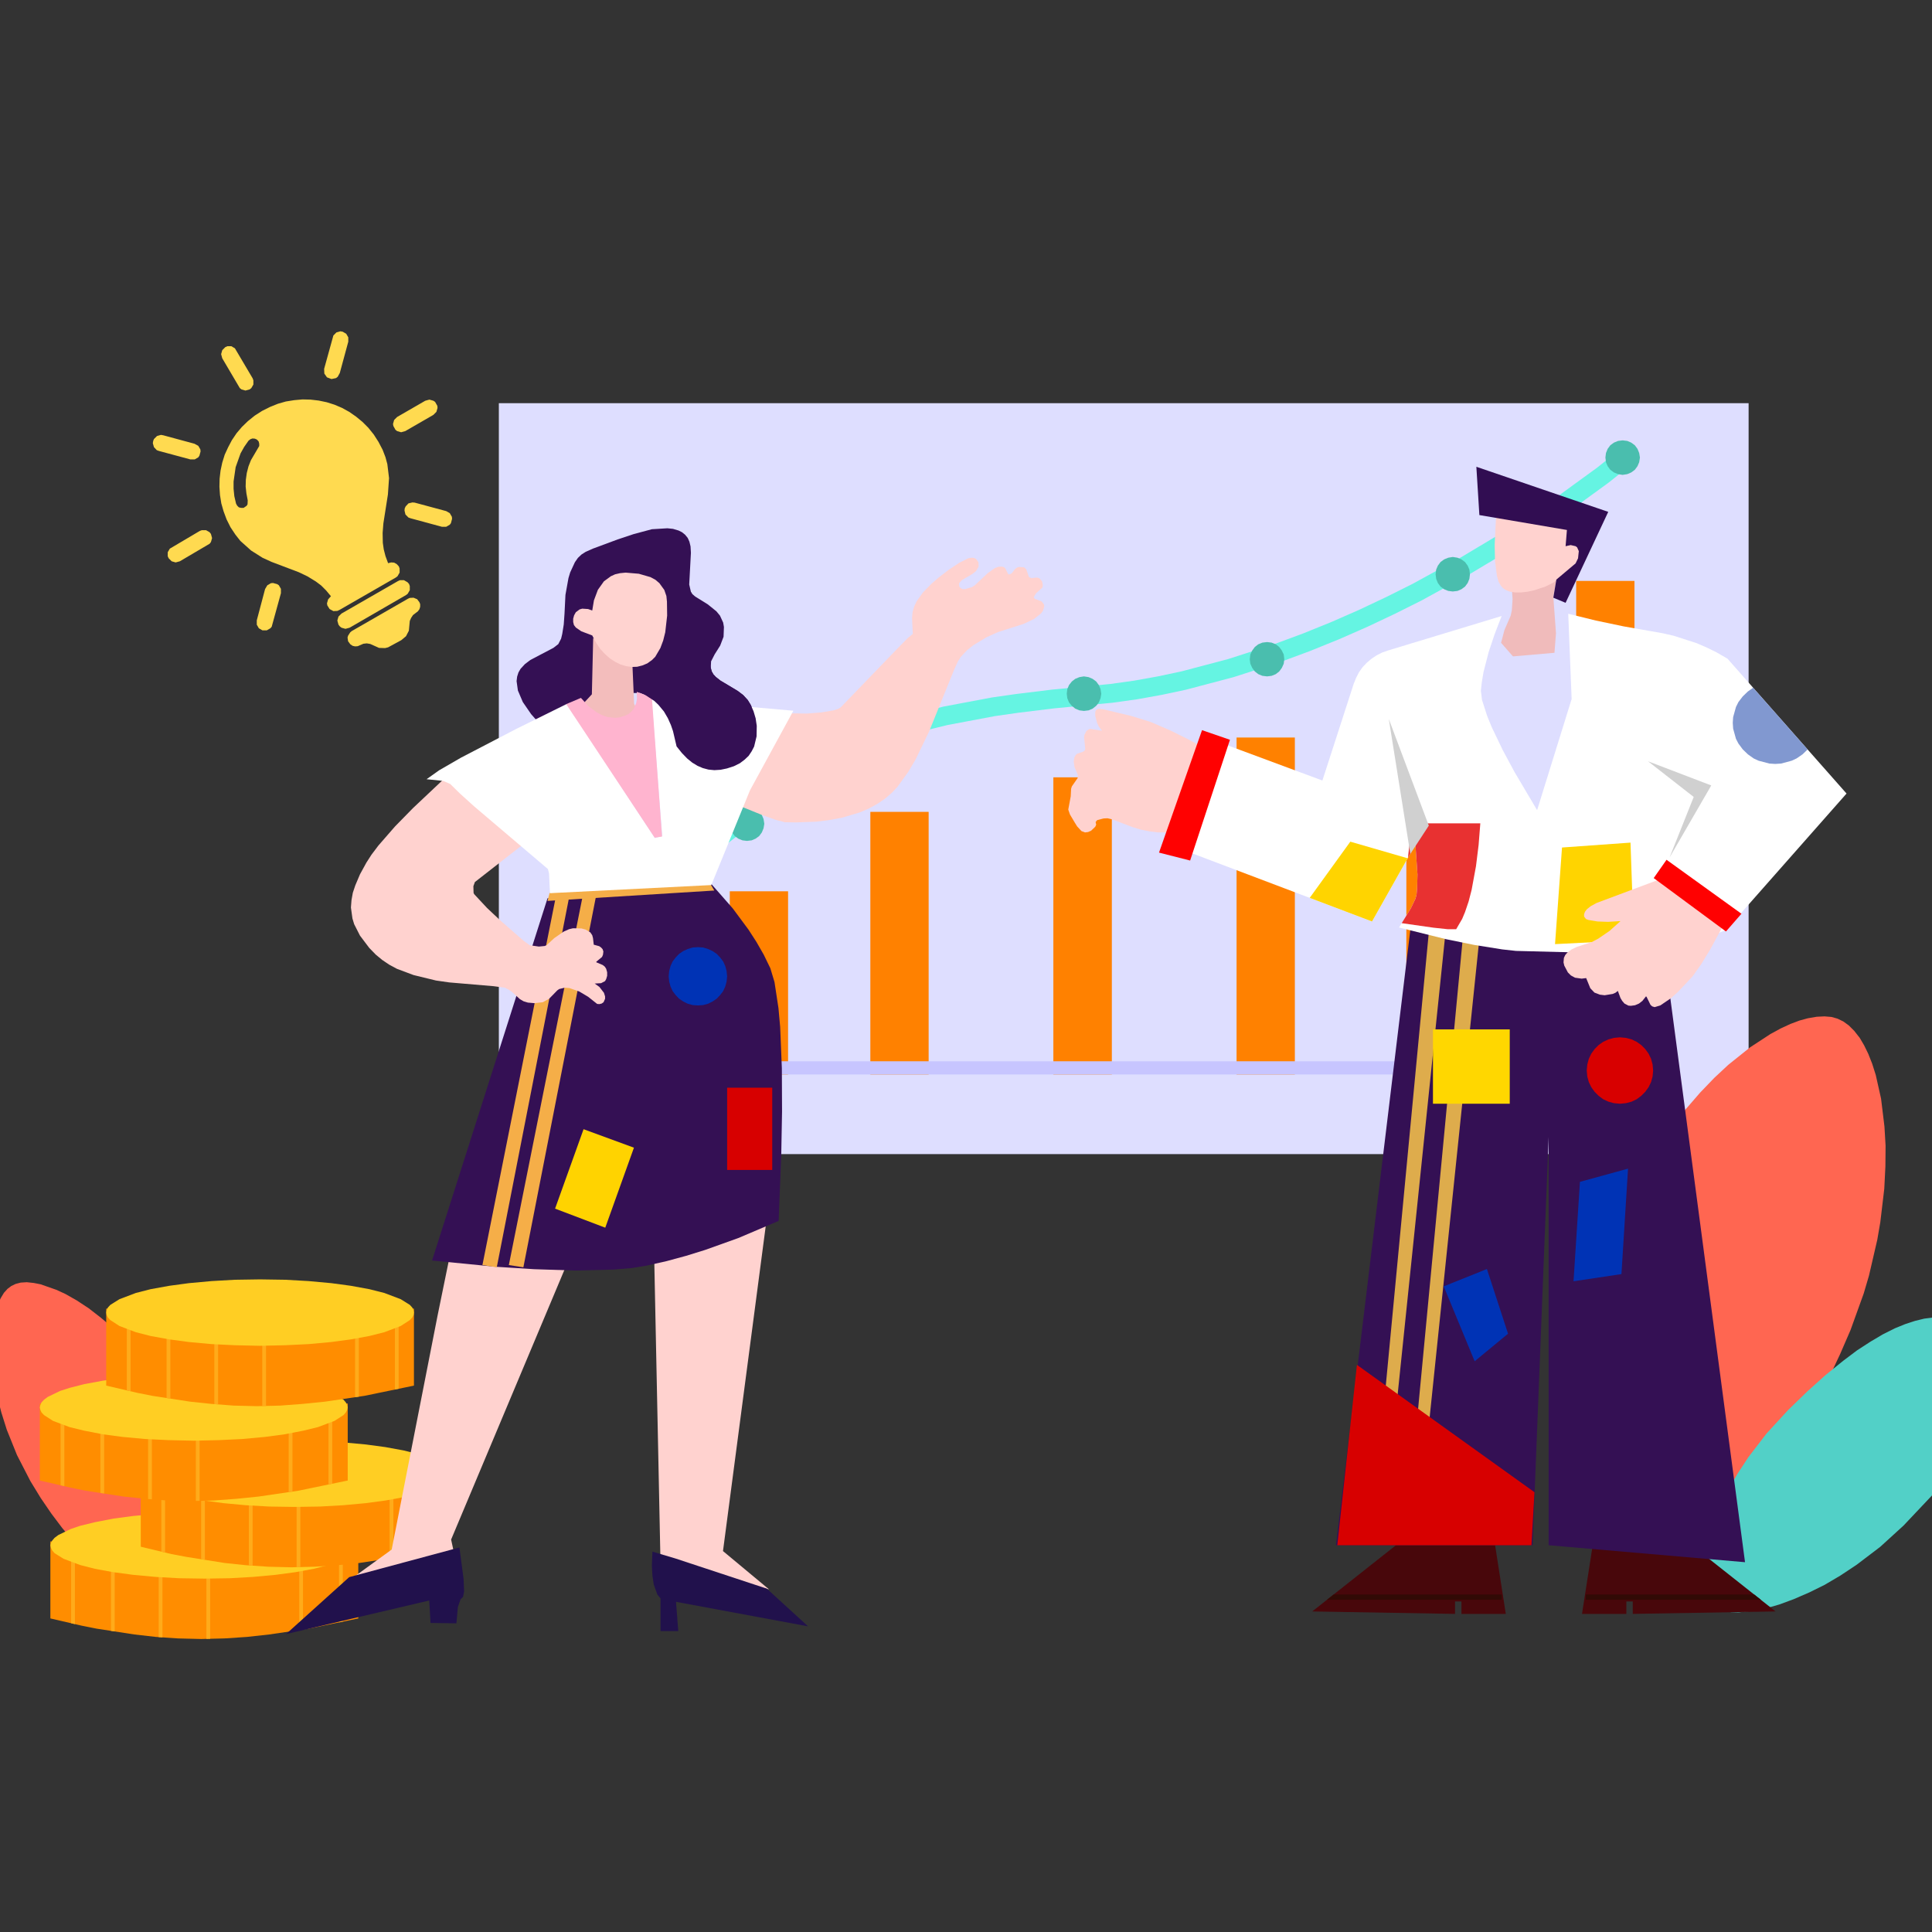 <?xml version="1.0" standalone="no"?><!DOCTYPE svg PUBLIC "-//W3C//DTD SVG 1.1//EN" "http://www.w3.org/Graphics/SVG/1.1/DTD/svg11.dtd"><svg height="1024" node-id="1" sillyvg="true" template-height="1024" template-width="1024" version="1.1" viewBox="0 0 1024 1024" width="1024" xmlns="http://www.w3.org/2000/svg" xmlns:xlink="http://www.w3.org/1999/xlink"><rect x="0" y="0" width="1024" height="1024" fill="#333333" stroke="none"/><defs node-id="137"><clipPath id="clip-辩论" node-id="11"><path d="M 0.00 0.00 L 1024.00 0.00 L 1024.00 1024.00 L 0.00 1024.00 Z" fill="#000000" fill-rule="nonzero" node-id="140" stroke="none" target-height="1024" target-width="1024" target-x="0" target-y="0"></path></clipPath><clipPath id="clip-path_8" node-id="3"><path d="M 56.30 693.60 L 219.40 693.60 L 219.40 734.40 L 193.30 739.80 L 172.30 742.90 L 160.40 744.10 L 148.40 745.00 L 136.10 745.30 L 123.90 745.00 L 112.10 744.10 L 100.70 742.90 L 80.60 739.80 L 72.60 738.20 L 56.30 734.40 Z" fill="#000000" fill-rule="nonzero" id="路径_185" node-id="4" stroke="none" target-height="51.7" target-width="163.1" target-x="56.3" target-y="693.6"></path></clipPath><clipPath id="clip-path_7" node-id="3"><path d="M 21.10 743.90 L 184.30 743.90 L 184.30 784.70 L 158.20 790.10 L 137.10 793.20 L 125.30 794.40 L 113.20 795.30 L 100.90 795.60 L 88.70 795.30 L 77.00 794.40 L 65.50 793.20 L 45.40 790.10 L 37.50 788.50 L 21.10 784.70 Z" fill="#000000" fill-rule="nonzero" id="路径_185" node-id="4" stroke="none" target-height="51.7" target-width="163.2" target-x="21.1" target-y="743.9"></path></clipPath><clipPath id="clip-path_6" node-id="3"><path d="M 74.60 779.00 L 237.70 779.00 L 237.70 819.80 L 211.60 825.20 L 190.50 828.40 L 178.70 829.60 L 166.70 830.40 L 154.40 830.70 L 142.20 830.40 L 130.40 829.60 L 119.00 828.40 L 98.90 825.20 L 90.90 823.70 L 74.60 819.80 Z" fill="#000000" fill-rule="nonzero" id="路径_185" node-id="4" stroke="none" target-height="51.7" target-width="163.1" target-x="74.6" target-y="779"></path></clipPath><clipPath id="clip-path_5" node-id="3"><path d="M 26.70 817.00 L 189.90 817.00 L 189.90 857.80 L 163.80 863.20 L 142.70 866.30 L 130.90 867.60 L 118.90 868.40 L 106.60 868.70 L 94.40 868.40 L 82.60 867.60 L 71.20 866.30 L 51.10 863.20 L 43.10 861.60 L 26.70 857.80 Z" fill="#000000" fill-rule="nonzero" id="路径_185" node-id="4" stroke="none" target-height="51.7" target-width="163.2" target-x="26.7" target-y="817"></path></clipPath><clipPath id="clip-path" node-id="3"><path d="M 0.00 0.00 L 163.10 0.00 L 163.10 40.80 L 137.10 46.20 L 116.00 49.30 L 104.20 50.60 L 92.10 51.40 L 79.80 51.70 L 67.60 51.40 L 55.90 50.60 L 44.40 49.30 L 24.30 46.20 L 16.40 44.60 L 0.00 40.80 Z" fill="#000000" fill-rule="nonzero" id="路径_185" node-id="4" stroke="none" target-height="51.7" target-width="163.1" target-x="0" target-y="0"></path></clipPath><clipPath id="clip-path-5" node-id="5"><path d="M 740.40 818.60 L 695.50 854.10 L 771.20 855.40 L 771.20 848.80 L 774.60 848.80 L 774.60 855.40 L 798.10 855.40 L 791.50 813.00 Z" fill="#000000" fill-rule="nonzero" id="路径_226" node-id="6" stroke="none" target-height="42.4" target-width="102.6" target-x="695.5" target-y="813"></path></clipPath><clipPath id="clip-path-6" node-id="7"><path d="M 896.20 818.60 L 941.10 854.10 L 865.40 855.40 L 865.40 848.80 L 862.00 848.80 L 862.00 855.40 L 838.50 855.40 L 845.10 813.00 Z" fill="#000000" fill-rule="nonzero" id="路径_226-2" node-id="8" stroke="none" target-height="42.4" target-width="102.6" target-x="838.5" target-y="813"></path></clipPath><clipPath id="clip-path-7" node-id="9"><path d="M 795.90 326.50 L 735.90 344.70 L 732.70 345.80 L 729.70 347.30 L 727.00 349.10 L 724.50 351.20 L 722.20 353.60 L 720.30 356.30 L 718.80 359.20 L 717.60 362.40 L 700.90 413.70 L 643.00 392.20 L 623.70 449.20 L 727.20 488.40 L 750.20 447.60 L 751.30 463.50 L 751.10 470.90 L 750.80 474.20 L 750.20 476.40 L 747.80 481.40 L 741.50 491.60 L 766.50 497.80 L 781.20 500.80 L 796.20 503.20 L 803.50 504.00 L 881.70 506.00 L 914.90 492.90 L 978.70 420.60 L 915.60 349.10 L 909.70 345.70 L 904.80 343.30 L 899.30 340.90 L 887.20 337.00 L 881.60 335.70 L 860.60 332.00 L 845.80 328.90 L 831.20 325.30 L 833.00 370.50 L 814.70 429.40 L 802.80 409.30 L 796.50 397.40 L 790.60 385.30 L 788.20 379.40 L 785.50 371.00 L 784.90 366.10 L 785.40 361.50 L 786.30 356.20 L 789.00 345.70 L 792.20 336.10 L 795.90 326.50 Z" fill="#000000" fill-rule="nonzero" id="路径_218" node-id="10" stroke="none" target-height="180.7" target-width="355" target-x="623.7" target-y="325.3"></path></clipPath></defs><g clip-path="url(#clip-辩论)" id="辩论" node-id="13"><path d="M 0.00 0.00 L 1024.00 0.00 L 1024.00 1024.00 L 0.00 1024.00 Z" fill="#4295f3" fill-opacity="0" fill-rule="nonzero" node-id="157" stroke="none" target-height="1024" target-width="1024" target-x="0" target-y="0"></path><path d="M 264.40 213.70 L 926.80 213.70 L 926.80 611.70 L 264.40 611.70 Z" fill="#dedeff" fill-rule="nonzero" group-id="1" id="矩形_62" node-id="16" stroke="none" target-height="398" target-width="662.4" target-x="264.4" target-y="213.7"></path><path d="M 461.30 430.30 L 492.20 430.30 L 492.20 569.50 L 461.30 569.50 Z" fill="#ff8100" fill-rule="nonzero" group-id="1,9" id="矩形_63" node-id="17" stroke="none" target-height="139.2" target-width="30.9" target-x="461.3" target-y="430.3"></path><path d="M 386.80 472.40 L 417.70 472.40 L 417.70 569.50 L 386.80 569.50 Z" fill="#ff8100" fill-rule="nonzero" group-id="1,10" id="矩形_64" node-id="18" stroke="none" target-height="97.1" target-width="30.9" target-x="386.8" target-y="472.4"></path><path d="M 558.30 412.00 L 589.30 412.00 L 589.30 569.50 L 558.30 569.50 Z" fill="#ff8100" fill-rule="nonzero" group-id="1,11" id="矩形_65" node-id="19" stroke="none" target-height="157.5" target-width="31" target-x="558.3" target-y="412"></path><path d="M 655.40 390.90 L 686.30 390.90 L 686.30 569.50 L 655.40 569.50 Z" fill="#ff8100" fill-rule="nonzero" group-id="1,12" id="矩形_66" node-id="20" stroke="none" target-height="178.6" target-width="30.9" target-x="655.4" target-y="390.9"></path><path d="M 745.40 371.20 L 776.30 371.20 L 776.30 569.50 L 745.40 569.50 Z" fill="#ff8100" fill-rule="nonzero" group-id="1,13" id="矩形_67" node-id="21" stroke="none" target-height="198.3" target-width="30.9" target-x="745.4" target-y="371.2"></path><path d="M 835.40 307.90 L 866.30 307.90 L 866.30 569.50 L 835.40 569.50 Z" fill="#ff8100" fill-rule="nonzero" group-id="1,14" id="矩形_68" node-id="22" stroke="none" target-height="261.6" target-width="30.9" target-x="835.4" target-y="307.9"></path><path d="M 301.90 454.10 L 308.00 456.20 L 318.40 458.30 L 325.30 459.00 L 335.30 459.10 L 346.60 457.90 L 352.60 456.60 L 359.00 454.80 L 365.20 452.50 L 371.70 449.50 L 378.40 445.70 L 383.20 442.60 L 393.20 434.80 L 405.50 423.50 L 412.90 417.40 L 420.70 411.80 L 428.80 406.70 L 437.20 402.00 L 445.80 397.70 L 454.70 393.80 L 463.70 390.30 L 476.00 386.10 L 488.50 382.50 L 501.10 379.40 L 526.60 374.60 L 539.20 372.80 L 558.00 370.50 L 589.00 367.50 L 601.90 365.70 L 614.70 363.40 L 627.40 360.70 L 652.40 354.10 L 676.60 346.30 L 692.50 340.40 L 707.80 334.20 L 722.60 327.70 L 737.20 320.80 L 751.00 313.90 L 776.90 299.70 L 799.80 286.00 L 815.60 275.90 L 828.70 267.00 L 849.60 251.80 L 861.20 242.50" fill="none" group-id="1,15,49" id="路径_181" node-id="24" stroke="#65f4e2" stroke-linecap="butt" stroke-width="10" target-height="216.6" target-width="559.3" target-x="301.9" target-y="242.5"></path><path d="M 583.70 367.70 L 583.30 370.10 L 582.40 372.30 L 581.00 374.10 L 579.10 375.60 L 577.00 376.50 L 574.50 376.80 L 572.10 376.50 L 569.90 375.60 L 568.10 374.10 L 566.60 372.30 L 565.70 370.10 L 565.40 367.70 L 565.70 365.20 L 566.60 363.10 L 568.10 361.20 L 569.90 359.80 L 572.10 358.90 L 574.50 358.50 L 577.00 358.90 L 579.10 359.80 L 581.00 361.20 L 582.40 363.10 L 583.30 365.20 L 583.70 367.70 Z" fill="#4abeae" fill-rule="nonzero" group-id="1,15,50" id="椭圆_39" node-id="25" stroke="none" target-height="18.3" target-width="18.3" target-x="565.4" target-y="358.5"></path><path d="M 680.70 349.40 L 680.40 351.80 L 679.40 354.00 L 678.00 355.90 L 676.20 357.30 L 674.00 358.20 L 671.60 358.50 L 669.10 358.20 L 666.90 357.30 L 665.10 355.90 L 663.70 354.00 L 662.70 351.80 L 662.40 349.40 L 662.70 346.90 L 663.70 344.80 L 665.10 342.90 L 666.90 341.50 L 669.10 340.60 L 671.60 340.30 L 674.00 340.60 L 676.20 341.50 L 678.00 342.90 L 679.40 344.80 L 680.40 346.90 L 680.70 349.40 Z" fill="#4abeae" fill-rule="nonzero" group-id="1,15,51" id="椭圆_40" node-id="26" stroke="none" target-height="18.2" target-width="18.3" target-x="662.4" target-y="340.3"></path><path d="M 779.10 304.40 L 778.80 306.80 L 777.90 309.00 L 776.50 310.90 L 774.60 312.30 L 772.50 313.20 L 770.00 313.50 L 767.60 313.20 L 765.40 312.30 L 763.50 310.90 L 762.10 309.00 L 761.20 306.80 L 760.90 304.40 L 761.20 301.90 L 762.10 299.80 L 763.50 297.90 L 765.40 296.50 L 767.60 295.60 L 770.00 295.20 L 772.50 295.60 L 774.60 296.50 L 776.50 297.90 L 777.90 299.80 L 778.80 301.90 L 779.10 304.40 Z" fill="#4abeae" fill-rule="nonzero" group-id="1,15,52" id="椭圆_41" node-id="27" stroke="none" target-height="18.3" target-width="18.2" target-x="760.9" target-y="295.2"></path><path d="M 482.40 386.00 L 482.10 388.40 L 481.20 390.60 L 479.70 392.40 L 477.90 393.90 L 475.70 394.80 L 473.30 395.10 L 470.80 394.80 L 468.60 393.90 L 466.80 392.40 L 465.40 390.60 L 464.50 388.40 L 464.10 386.00 L 464.50 383.50 L 465.40 381.30 L 466.80 379.50 L 468.60 378.10 L 470.80 377.10 L 473.30 376.80 L 475.70 377.10 L 477.90 378.10 L 479.70 379.50 L 481.20 381.30 L 482.10 383.50 L 482.40 386.00 Z" fill="#4abeae" fill-rule="nonzero" group-id="1,15,53" id="椭圆_43" node-id="28" stroke="none" target-height="18.3" target-width="18.3" target-x="464.1" target-y="376.8"></path><path d="M 405.10 436.60 L 404.70 439.00 L 403.80 441.20 L 402.40 443.10 L 400.50 444.50 L 398.40 445.40 L 395.90 445.70 L 393.50 445.40 L 391.30 444.50 L 389.40 443.10 L 388.00 441.20 L 387.10 439.00 L 386.80 436.60 L 387.10 434.10 L 388.00 432.00 L 389.40 430.10 L 391.30 428.70 L 393.50 427.80 L 395.90 427.40 L 398.40 427.80 L 400.50 428.70 L 402.40 430.10 L 403.80 432.00 L 404.70 434.10 L 405.10 436.60 Z" fill="#4abeae" fill-rule="nonzero" group-id="1,15,54" id="椭圆_44" node-id="29" stroke="none" target-height="18.3" target-width="18.3" target-x="386.8" target-y="427.4"></path><path d="M 869.20 242.50 L 868.80 245.00 L 867.90 247.10 L 866.50 249.00 L 864.60 250.40 L 862.50 251.30 L 860.00 251.70 L 857.60 251.30 L 855.40 250.40 L 853.50 249.00 L 852.10 247.10 L 851.20 245.00 L 850.90 242.50 L 851.20 240.10 L 852.10 237.90 L 853.50 236.00 L 855.40 234.60 L 857.60 233.70 L 860.00 233.40 L 862.50 233.70 L 864.60 234.60 L 866.50 236.00 L 867.90 237.90 L 868.80 240.10 L 869.20 242.50 Z" fill="#4abeae" fill-rule="nonzero" group-id="1,15,55" id="椭圆_42" node-id="30" stroke="none" target-height="18.3" target-width="18.3" target-x="850.9" target-y="233.4"></path><path d="M 340.40 562.50 L 880.40 562.50 L 880.40 569.50 L 340.40 569.50 Z" fill="#c7c5ff" fill-rule="nonzero" group-id="1,16" id="矩形_69" node-id="31" stroke="none" target-height="7" target-width="540" target-x="340.4" target-y="562.5"></path><path d="M 216.80 309.50 L 217.20 310.60 L 217.20 312.80 L 216.10 314.70 L 215.20 315.40 L 185.30 332.70 L 183.10 333.30 L 181.00 332.70 L 180.10 332.00 L 179.40 331.10 L 178.80 328.90 L 179.40 326.80 L 181.00 325.20 L 210.90 308.00 L 212.00 307.50 L 214.10 307.50 L 216.00 308.60 L 216.80 309.50 Z M 216.30 317.30 L 186.40 334.50 L 185.60 335.20 L 184.50 336.90 L 184.20 337.90 L 184.50 339.90 L 185.70 341.50 L 186.90 342.30 L 188.20 342.60 L 189.60 342.50 L 192.60 341.20 L 194.40 341.00 L 196.20 341.30 L 200.90 343.40 L 204.10 343.50 L 205.70 343.10 L 212.70 339.30 L 215.20 337.20 L 216.70 334.30 L 217.20 329.10 L 217.90 327.50 L 218.90 326.00 L 221.50 324.00 L 222.30 322.90 L 222.70 321.60 L 222.70 320.20 L 222.30 319.20 L 221.10 317.60 L 219.20 316.80 L 217.20 316.90 L 216.30 317.30 Z M 132.30 206.40 L 133.20 205.70 L 134.30 203.80 L 134.30 201.60 L 133.90 200.50 L 124.50 184.60 L 122.60 183.50 L 120.50 183.50 L 119.40 184.00 L 117.80 185.60 L 117.20 187.70 L 117.80 189.90 L 127.10 205.70 L 128.00 206.40 L 130.10 207.00 L 132.30 206.40 Z M 100.90 243.50 L 103.20 243.50 L 105.10 242.40 L 105.70 241.50 L 106.30 239.30 L 106.20 238.20 L 105.10 236.30 L 103.10 235.20 L 86.50 230.70 L 85.30 230.50 L 83.20 231.10 L 81.60 232.70 L 81.20 233.70 L 81.00 234.90 L 81.60 237.00 L 83.10 238.60 L 84.20 239.00 Z M 111.80 283.00 L 111.10 282.10 L 109.20 281.00 L 107.00 281.00 L 105.90 281.40 L 90.00 290.80 L 88.90 292.70 L 88.90 294.80 L 89.40 295.90 L 91.00 297.50 L 93.10 298.10 L 95.30 297.50 L 111.10 288.20 L 111.80 287.30 L 112.40 285.20 L 111.80 283.00 Z M 140.50 312.20 L 136.10 328.80 L 136.10 331.10 L 137.20 333.00 L 139.10 334.10 L 141.40 334.10 L 143.30 333.00 L 144.00 332.20 L 148.90 314.40 L 148.90 312.10 L 147.80 310.20 L 146.90 309.60 L 144.70 309.00 L 143.60 309.10 L 141.70 310.20 L 140.50 312.20 Z M 219.80 266.40 L 218.60 266.30 L 216.50 266.80 L 215.00 268.40 L 214.50 269.50 L 214.40 270.60 L 214.90 272.70 L 216.50 274.30 L 217.60 274.70 L 234.20 279.20 L 236.50 279.20 L 238.40 278.10 L 239.00 277.30 L 239.60 275.00 L 239.50 273.90 L 238.40 272.00 L 236.50 270.90 Z M 225.40 212.40 L 210.50 221.00 L 208.90 222.60 L 208.30 224.70 L 208.50 225.80 L 209.60 227.80 L 210.50 228.50 L 212.60 229.10 L 214.80 228.50 L 229.70 219.90 L 231.30 218.30 L 231.90 216.20 L 231.80 215.10 L 230.60 213.00 L 229.70 212.40 L 227.60 211.80 L 225.40 212.40 Z M 178.10 200.40 L 179.00 199.70 L 180.10 197.70 L 184.60 181.10 L 184.60 178.80 L 183.50 176.90 L 181.60 175.80 L 180.40 175.60 L 178.30 176.20 L 176.70 177.80 L 171.80 195.50 L 171.90 198.00 L 173.30 200.00 L 175.70 200.90 L 178.10 200.40 Z M 211.40 300.20 L 211.80 301.30 L 211.80 303.50 L 210.70 305.40 L 209.80 306.10 L 179.90 323.30 L 178.80 323.80 L 176.70 323.90 L 174.70 322.80 L 173.50 320.90 L 173.30 319.80 L 173.90 317.70 L 175.40 316.00 L 172.80 312.90 L 170.20 310.30 L 167.40 308.20 L 163.00 305.50 L 158.40 303.30 L 143.90 297.80 L 139.10 295.60 L 133.10 291.80 L 127.40 286.70 L 124.80 283.40 L 122.20 279.50 L 120.10 275.30 L 118.50 271.00 L 117.30 266.80 L 116.60 262.40 L 116.30 258.00 L 116.40 253.70 L 116.90 249.40 L 117.80 245.20 L 119.10 241.00 L 120.90 237.10 L 122.90 233.30 L 125.40 229.60 L 128.20 226.30 L 131.40 223.20 L 135.00 220.30 L 138.90 217.80 L 143.10 215.70 L 147.30 214.00 L 151.50 212.80 L 155.90 212.10 L 160.30 211.70 L 164.60 211.80 L 168.90 212.30 L 173.20 213.20 L 177.30 214.50 L 181.30 216.20 L 185.10 218.30 L 188.70 220.80 L 192.10 223.60 L 195.20 226.70 L 198.10 230.30 L 200.60 234.20 L 202.80 238.40 L 204.30 242.30 L 205.30 246.00 L 206.20 253.40 L 205.60 262.10 L 203.20 277.40 L 202.80 282.50 L 202.90 287.70 L 203.40 291.20 L 204.30 294.70 L 205.70 298.50 L 207.30 298.10 L 208.90 298.20 L 210.30 299.00 L 211.40 300.20 Z M 136.20 233.00 L 135.10 232.50 L 133.80 232.40 L 132.70 232.80 L 131.70 233.60 L 129.40 236.90 L 127.50 240.30 L 124.90 247.60 L 123.80 255.20 L 123.80 259.10 L 124.20 263.00 L 125.10 266.90 L 125.70 268.00 L 126.60 268.90 L 127.80 269.20 L 129.10 269.20 L 130.70 268.10 L 131.20 267.30 L 131.30 265.20 L 130.60 261.50 L 130.20 257.90 L 130.30 254.30 L 130.80 250.70 L 131.70 247.20 L 133.00 243.90 L 137.40 236.40 L 137.40 235.20 L 137.10 234.00 L 136.20 233.00 Z" fill="#ffda50" fill-rule="nonzero" group-id="2" id="灯泡" node-id="32" stroke="none" target-height="167.9" target-width="158.6" target-x="81" target-y="175.6"></path><path d="M 973.90 539.90 L 977.00 541.40 L 979.90 543.50 L 982.80 546.40 L 985.70 550.10 L 988.00 554.00 L 990.20 558.50 L 992.30 563.80 L 994.20 569.80 L 997.00 582.30 L 998.80 597.10 L 999.40 607.30 L 999.30 618.30 L 998.70 630.10 L 996.60 647.80 L 995.00 657.10 L 990.60 676.10 L 987.80 685.60 L 980.80 705.00 L 975.30 717.70 L 969.60 729.80 L 963.60 741.20 L 957.10 752.30 L 950.40 762.50 L 943.70 771.90 L 936.60 781.00 L 929.50 789.00 L 922.40 796.20 L 916.80 801.30 L 906.00 809.50 L 900.80 812.80 L 895.30 815.80 L 890.00 818.00 L 884.90 819.70 L 880.00 820.80 L 876.00 821.20 L 872.10 821.30 L 868.40 820.90 L 864.70 820.10 L 861.20 819.00 L 857.80 817.30 L 854.70 815.40 L 851.80 813.10 L 849.00 810.30 L 846.40 807.20 L 843.60 803.00 L 841.10 798.30 L 838.90 793.00 L 837.00 787.00 L 835.50 781.10 L 833.50 767.60 L 833.00 760.00 L 832.90 750.00 L 833.40 739.30 L 834.50 727.80 L 836.20 716.40 L 838.60 704.40 L 841.60 691.90 L 845.20 679.50 L 849.40 666.90 L 854.30 653.90 L 862.80 635.10 L 867.40 626.40 L 877.40 609.80 L 882.60 602.00 L 893.40 588.00 L 901.10 579.10 L 908.60 571.30 L 916.00 564.40 L 927.60 555.10 L 938.30 548.10 L 943.80 545.10 L 949.00 542.70 L 953.80 540.90 L 958.20 539.70 L 962.90 538.90 L 967.00 538.70 L 970.70 539.00 L 973.90 539.90 Z" fill="#ff6651" fill-rule="nonzero" group-id="3,17" id="路径_182" node-id="34" stroke="none" target-height="282.6" target-width="166.5" target-x="832.9" target-y="538.7"></path><path d="M 905.80 850.40 L 904.20 848.40 L 902.90 846.00 L 902.00 842.80 L 901.40 838.90 L 901.30 835.10 L 902.30 826.00 L 903.50 820.50 L 905.50 813.50 L 908.30 805.80 L 912.00 797.50 L 916.10 789.40 L 921.00 781.00 L 926.70 772.30 L 936.30 759.80 L 947.70 747.40 L 957.90 737.50 L 967.60 728.80 L 977.00 721.20 L 984.30 715.70 L 991.40 711.10 L 998.00 707.20 L 1004.40 704.00 L 1009.80 701.80 L 1015.00 700.10 L 1019.90 698.90 L 1024.70 698.30 L 1029.20 698.10 L 1033.80 698.40 L 1038.20 699.30 L 1042.50 700.80 L 1046.60 702.90 L 1050.70 705.60 L 1053.60 708.10 L 1056.00 710.90 L 1057.90 713.80 L 1059.30 716.80 L 1060.20 720.10 L 1060.80 724.20 L 1060.70 728.70 L 1060.10 733.60 L 1058.80 738.90 L 1057.00 743.90 L 1051.90 754.80 L 1048.40 760.70 L 1043.40 768.30 L 1037.70 776.20 L 1024.20 792.40 L 1008.90 808.60 L 996.50 819.90 L 984.00 829.40 L 975.40 835.10 L 967.10 840.00 L 959.00 844.00 L 950.70 847.60 L 943.10 850.40 L 936.20 852.40 L 930.70 853.60 L 921.50 854.60 L 917.70 854.50 L 913.70 854.00 L 910.50 853.10 L 907.90 851.90 L 905.80 850.40 Z" fill="#52d0c7" fill-rule="nonzero" group-id="3,18" id="路径_183" node-id="35" stroke="none" target-height="156.5" target-width="159.5" target-x="901.3" target-y="698.1"></path><path d="M 6.00 681.60 L 8.30 680.50 L 11.00 679.80 L 14.20 679.60 L 17.90 680.00 L 21.50 680.70 L 29.80 683.60 L 34.60 685.80 L 40.60 689.20 L 47.00 693.40 L 53.70 698.60 L 60.10 704.10 L 66.60 710.40 L 73.10 717.50 L 79.10 725.00 L 85.00 733.20 L 90.50 742.10 L 95.50 751.30 L 99.90 760.30 L 103.60 769.10 L 106.80 778.10 L 109.40 786.60 L 111.30 794.70 L 112.70 802.90 L 113.40 810.30 L 113.50 817.10 L 113.10 822.20 L 112.40 826.80 L 111.40 830.90 L 110.00 834.60 L 108.20 838.10 L 106.00 841.10 L 103.50 843.60 L 100.70 845.60 L 97.50 847.00 L 94.10 848.00 L 90.50 848.40 L 86.50 848.20 L 82.70 847.50 L 78.60 846.40 L 74.20 844.70 L 69.60 842.40 L 63.80 839.00 L 57.70 834.60 L 51.30 829.30 L 45.30 823.60 L 39.20 817.20 L 33.00 809.90 L 27.20 802.20 L 21.60 794.00 L 16.10 785.00 L 9.00 771.20 L 3.60 757.80 L 0.70 748.60 L -1.50 739.90 L -3.00 731.70 L -4.00 723.30 L -4.50 715.80 L -4.40 708.90 L -4.00 703.70 L -2.30 695.00 L -1.20 691.50 L 0.40 688.00 L 2.10 685.20 L 4.00 683.10 L 6.00 681.60 Z" fill="#ff6651" fill-rule="nonzero" group-id="4,19" id="路径_186" node-id="37" stroke="none" target-height="168.8" target-width="118" target-x="-4.5" target-y="679.6"></path><path d="M 26.70 817.00 L 189.90 817.00 L 189.90 857.80 L 163.80 863.20 L 142.70 866.30 L 130.90 867.60 L 118.90 868.40 L 106.60 868.70 L 94.40 868.40 L 82.60 867.60 L 71.20 866.30 L 51.10 863.20 L 43.10 861.60 L 26.70 857.80 Z" fill="#ff8d00" fill-rule="nonzero" group-id="4,20,56" id="路径_184" node-id="39" stroke="none" target-height="51.7" target-width="163.2" target-x="26.7" target-y="817"></path><g clip-path="url(#clip-path_5)" group-id="4,20,57" id="蒙版组_10" node-id="40"><path d="M 38.70 824.70 L 38.70 862.70" fill="none" group-id="4,20,57,91" id="直线_2" node-id="41" stroke="#ffab1a" stroke-linecap="butt" stroke-width="2" target-height="38" target-width="0" target-x="38.7" target-y="824.7"></path><path d="M 59.80 829.00 L 59.80 866.90" fill="none" group-id="4,20,57,92" id="直线_3" node-id="42" stroke="#ffab1a" stroke-linecap="butt" stroke-width="2" target-height="37.9" target-width="0" target-x="59.8" target-y="829"></path><path d="M 85.10 833.20 L 85.10 871.20" fill="none" group-id="4,20,57,93" id="直线_4" node-id="43" stroke="#ffab1a" stroke-linecap="butt" stroke-width="2" target-height="38" target-width="0" target-x="85.1" target-y="833.2"></path><path d="M 110.40 833.20 L 110.40 871.20" fill="none" group-id="4,20,57,94" id="直线_5" node-id="44" stroke="#ffab1a" stroke-linecap="butt" stroke-width="2" target-height="38" target-width="0" target-x="110.4" target-y="833.2"></path><path d="M 159.60 830.70 L 159.60 868.70" fill="none" group-id="4,20,57,95" id="直线_6" node-id="45" stroke="#ffab1a" stroke-linecap="butt" stroke-width="2" target-height="38" target-width="0" target-x="159.6" target-y="830.7"></path><path d="M 180.70 824.70 L 180.70 862.70" fill="none" group-id="4,20,57,96" id="直线_7" node-id="46" stroke="#ffab1a" stroke-linecap="butt" stroke-width="2" target-height="38" target-width="0" target-x="180.7" target-y="824.7"></path></g><path d="M 189.90 819.10 L 189.60 820.40 L 189.00 821.80 L 187.70 823.20 L 182.90 826.20 L 174.10 829.50 L 166.30 831.50 L 156.50 833.30 L 146.00 834.70 L 134.10 835.80 L 121.70 836.50 L 108.30 836.70 L 94.90 836.50 L 82.50 835.80 L 70.60 834.70 L 60.10 833.30 L 50.30 831.50 L 42.50 829.50 L 33.70 826.20 L 28.90 823.20 L 27.70 821.80 L 27.00 820.40 L 26.70 819.10 L 27.00 817.80 L 27.70 816.50 L 28.90 815.10 L 30.90 813.60 L 37.50 810.40 L 42.50 808.70 L 50.30 806.80 L 60.10 804.90 L 70.60 803.50 L 82.50 802.40 L 94.90 801.80 L 108.30 801.50 L 121.70 801.80 L 134.10 802.40 L 146.00 803.50 L 156.50 804.90 L 166.30 806.80 L 174.10 808.70 L 182.90 812.00 L 187.70 815.10 L 189.00 816.50 L 189.60 817.80 L 189.90 819.10 Z" fill="#ffce23" fill-rule="nonzero" group-id="4,20" id="椭圆_45" node-id="47" stroke="none" target-height="35.2" target-width="163.2" target-x="26.7" target-y="801.5"></path><path d="M 74.60 779.00 L 237.70 779.00 L 237.70 819.80 L 211.60 825.20 L 190.50 828.40 L 178.70 829.60 L 166.70 830.40 L 154.40 830.70 L 142.20 830.40 L 130.40 829.60 L 119.00 828.40 L 98.90 825.20 L 90.90 823.70 L 74.60 819.80 Z" fill="#ff8d00" fill-rule="nonzero" group-id="4,21,58" id="路径_184-2" node-id="49" stroke="none" target-height="51.7" target-width="163.1" target-x="74.6" target-y="779"></path><g clip-path="url(#clip-path_6)" group-id="4,21,59" id="蒙版组_10-2" node-id="50"><path d="M 86.50 786.80 L 86.50 824.70" fill="none" group-id="4,21,59,97" id="直线_2-2" node-id="51" stroke="#ffab1a" stroke-linecap="butt" stroke-width="2" target-height="37.9" target-width="0" target-x="86.5" target-y="786.8"></path><path d="M 107.60 791.00 L 107.60 829.00" fill="none" group-id="4,21,59,98" id="直线_3-2" node-id="52" stroke="#ffab1a" stroke-linecap="butt" stroke-width="2" target-height="38" target-width="0" target-x="107.6" target-y="791"></path><path d="M 132.90 795.20 L 132.90 833.20" fill="none" group-id="4,21,59,99" id="直线_4-2" node-id="53" stroke="#ffab1a" stroke-linecap="butt" stroke-width="2" target-height="38" target-width="0" target-x="132.9" target-y="795.2"></path><path d="M 158.20 795.20 L 158.20 833.20" fill="none" group-id="4,21,59,100" id="直线_5-2" node-id="54" stroke="#ffab1a" stroke-linecap="butt" stroke-width="2" target-height="38" target-width="0" target-x="158.2" target-y="795.2"></path><path d="M 207.50 792.80 L 207.50 830.70" fill="none" group-id="4,21,59,101" id="直线_6-2" node-id="55" stroke="#ffab1a" stroke-linecap="butt" stroke-width="2" target-height="37.9" target-width="0" target-x="207.5" target-y="792.8"></path><path d="M 228.60 786.80 L 228.60 824.70" fill="none" group-id="4,21,59,102" id="直线_7-2" node-id="56" stroke="#ffab1a" stroke-linecap="butt" stroke-width="2" target-height="37.9" target-width="0" target-x="228.6" target-y="786.8"></path></g><path d="M 237.70 781.10 L 237.50 782.50 L 236.80 783.80 L 235.50 785.20 L 230.70 788.30 L 222.00 791.50 L 214.10 793.50 L 204.30 795.30 L 193.90 796.70 L 181.90 797.80 L 169.50 798.50 L 156.10 798.70 L 142.70 798.50 L 130.30 797.80 L 118.40 796.70 L 108.00 795.30 L 98.10 793.50 L 90.30 791.50 L 81.50 788.30 L 76.70 785.20 L 75.50 783.80 L 74.80 782.50 L 74.60 781.10 L 74.80 779.80 L 75.50 778.50 L 76.70 777.10 L 78.70 775.60 L 85.30 772.40 L 90.30 770.80 L 98.10 768.80 L 108.00 767.00 L 118.40 765.60 L 130.30 764.50 L 142.70 763.80 L 156.10 763.60 L 169.50 763.80 L 181.90 764.50 L 193.90 765.60 L 204.30 767.00 L 214.10 768.80 L 222.00 770.80 L 230.70 774.00 L 235.50 777.10 L 236.80 778.50 L 237.50 779.80 L 237.70 781.10 Z" fill="#ffce23" fill-rule="nonzero" group-id="4,21" id="椭圆_45-2" node-id="57" stroke="none" target-height="35.1" target-width="163.1" target-x="74.6" target-y="763.6"></path><path d="M 21.10 743.90 L 184.30 743.90 L 184.30 784.70 L 158.20 790.10 L 137.10 793.20 L 125.30 794.40 L 113.20 795.30 L 100.90 795.60 L 88.70 795.30 L 77.00 794.40 L 65.50 793.20 L 45.40 790.10 L 37.50 788.50 L 21.10 784.70 Z" fill="#ff8d00" fill-rule="nonzero" group-id="4,22,60" id="路径_184-3" node-id="59" stroke="none" target-height="51.7" target-width="163.2" target-x="21.1" target-y="743.9"></path><g clip-path="url(#clip-path_7)" group-id="4,22,61" id="蒙版组_10-3" node-id="60"><path d="M 33.10 751.60 L 33.10 789.60" fill="none" group-id="4,22,61,103" id="直线_2-3" node-id="61" stroke="#ffab1a" stroke-linecap="butt" stroke-width="2" target-height="38" target-width="0" target-x="33.1" target-y="751.6"></path><path d="M 54.20 755.80 L 54.20 793.80" fill="none" group-id="4,22,61,104" id="直线_3-3" node-id="62" stroke="#ffab1a" stroke-linecap="butt" stroke-width="2" target-height="38" target-width="0" target-x="54.2" target-y="755.8"></path><path d="M 79.50 760.00 L 79.50 798.00" fill="none" group-id="4,22,61,105" id="直线_4-3" node-id="63" stroke="#ffab1a" stroke-linecap="butt" stroke-width="2" target-height="38" target-width="0" target-x="79.5" target-y="760"></path><path d="M 104.80 760.00 L 104.80 798.00" fill="none" group-id="4,22,61,106" id="直线_5-3" node-id="64" stroke="#ffab1a" stroke-linecap="butt" stroke-width="2" target-height="38" target-width="0" target-x="104.8" target-y="760"></path><path d="M 154.00 757.60 L 154.00 795.60" fill="none" group-id="4,22,61,107" id="直线_6-3" node-id="65" stroke="#ffab1a" stroke-linecap="butt" stroke-width="2" target-height="38" target-width="0" target-x="154" target-y="757.6"></path><path d="M 175.10 751.60 L 175.10 789.60" fill="none" group-id="4,22,61,108" id="直线_7-3" node-id="66" stroke="#ffab1a" stroke-linecap="butt" stroke-width="2" target-height="38" target-width="0" target-x="175.1" target-y="751.6"></path></g><path d="M 184.30 746.00 L 184.00 747.30 L 183.30 748.60 L 182.10 750.00 L 177.30 753.10 L 168.50 756.40 L 160.70 758.30 L 150.90 760.20 L 140.40 761.60 L 128.50 762.70 L 116.10 763.30 L 102.70 763.60 L 89.30 763.30 L 76.90 762.70 L 65.00 761.60 L 54.50 760.20 L 44.70 758.30 L 36.90 756.40 L 28.10 753.10 L 23.30 750.00 L 22.00 748.60 L 21.40 747.30 L 21.10 746.00 L 21.40 744.70 L 22.00 743.30 L 23.30 741.90 L 25.30 740.40 L 31.90 737.20 L 36.90 735.60 L 44.70 733.60 L 54.50 731.80 L 65.00 730.40 L 76.90 729.30 L 89.30 728.60 L 102.70 728.40 L 116.10 728.60 L 128.50 729.30 L 140.40 730.40 L 150.90 731.80 L 160.70 733.60 L 168.50 735.60 L 177.30 738.90 L 182.10 741.90 L 183.30 743.30 L 184.00 744.70 L 184.30 746.00 Z" fill="#ffce23" fill-rule="nonzero" group-id="4,22" id="椭圆_45-3" node-id="67" stroke="none" target-height="35.2" target-width="163.2" target-x="21.1" target-y="728.4"></path><path d="M 56.30 693.60 L 219.40 693.60 L 219.40 734.40 L 193.30 739.80 L 172.30 742.90 L 160.40 744.10 L 148.40 745.00 L 136.10 745.30 L 123.90 745.00 L 112.10 744.10 L 100.70 742.90 L 80.60 739.80 L 72.60 738.20 L 56.30 734.40 Z" fill="#ff8d00" fill-rule="nonzero" group-id="4,23,62" id="路径_184-4" node-id="69" stroke="none" target-height="51.7" target-width="163.1" target-x="56.3" target-y="693.6"></path><g clip-path="url(#clip-path_8)" group-id="4,23,63" id="蒙版组_10-4" node-id="70"><path d="M 68.20 701.30 L 68.20 739.30" fill="none" group-id="4,23,63,109" id="直线_2-4" node-id="71" stroke="#ffab1a" stroke-linecap="butt" stroke-width="2" target-height="38" target-width="0" target-x="68.2" target-y="701.3"></path><path d="M 89.30 705.50 L 89.30 743.50" fill="none" group-id="4,23,63,110" id="直线_3-4" node-id="72" stroke="#ffab1a" stroke-linecap="butt" stroke-width="2" target-height="38" target-width="0" target-x="89.3" target-y="705.5"></path><path d="M 114.60 709.80 L 114.60 747.70" fill="none" group-id="4,23,63,111" id="直线_4-4" node-id="73" stroke="#ffab1a" stroke-linecap="butt" stroke-width="2" target-height="37.9" target-width="0" target-x="114.6" target-y="709.8"></path><path d="M 140.00 709.80 L 140.00 747.70" fill="none" group-id="4,23,63,112" id="直线_5-4" node-id="74" stroke="#ffab1a" stroke-linecap="butt" stroke-width="2" target-height="37.9" target-width="0" target-x="140" target-y="709.8"></path><path d="M 189.20 707.30 L 189.20 745.30" fill="none" group-id="4,23,63,113" id="直线_6-4" node-id="75" stroke="#ffab1a" stroke-linecap="butt" stroke-width="2" target-height="38" target-width="0" target-x="189.2" target-y="707.3"></path><path d="M 210.30 701.30 L 210.30 739.30" fill="none" group-id="4,23,63,114" id="直线_7-4" node-id="76" stroke="#ffab1a" stroke-linecap="butt" stroke-width="2" target-height="38" target-width="0" target-x="210.3" target-y="701.3"></path></g><path d="M 219.40 695.70 L 219.20 697.00 L 218.50 698.30 L 217.20 699.70 L 212.40 702.80 L 203.70 706.10 L 195.80 708.10 L 186.00 709.90 L 175.60 711.30 L 163.60 712.40 L 151.30 713.00 L 137.80 713.30 L 124.40 713.00 L 112.10 712.40 L 100.10 711.30 L 89.70 709.90 L 79.80 708.10 L 72.00 706.10 L 63.30 702.80 L 58.50 699.70 L 57.20 698.30 L 56.50 697.00 L 56.30 695.70 L 56.50 694.40 L 57.20 693.00 L 58.50 691.60 L 63.30 688.60 L 72.00 685.30 L 79.80 683.30 L 89.70 681.50 L 100.10 680.10 L 112.10 679.00 L 124.40 678.30 L 137.80 678.10 L 151.30 678.30 L 163.60 679.00 L 175.60 680.10 L 186.00 681.50 L 195.80 683.30 L 203.70 685.30 L 212.40 688.60 L 217.20 691.60 L 218.50 693.00 L 219.20 694.40 L 219.40 695.70 Z" fill="#ffce23" fill-rule="nonzero" group-id="4,23" id="椭圆_45-4" node-id="77" stroke="none" target-height="35.2" target-width="163.1" target-x="56.3" target-y="678.1"></path><path d="M 239.10 662.20 L 231.90 697.40 L 207.60 821.30 L 185.10 837.60 L 226.90 834.10 L 241.10 825.20 L 239.10 816.00 L 302.20 665.80 Z" fill="#ffd2cf" fill-rule="nonzero" group-id="5,24,64" id="路径_200" node-id="80" stroke="none" target-height="175.4" target-width="117.1" target-x="185.1" target-y="662.2"></path><path d="M 185.10 835.90 L 243.50 820.20 L 245.70 836.80 L 246.00 843.50 L 245.40 846.40 L 244.10 847.70 L 242.70 851.70 L 241.90 860.40 L 228.20 860.20 L 227.50 848.30 L 151.60 866.10 Z" fill="#21114c" fill-rule="nonzero" group-id="5,24,65" id="路径_201" node-id="81" stroke="none" target-height="45.9" target-width="94.4" target-x="151.6" target-y="820.2"></path><path d="M 346.70 664.40 L 350.10 829.40 L 407.60 842.40 L 383.20 822.10 L 406.70 643.40 Z" fill="#ffd2cf" fill-rule="nonzero" group-id="5,24,66" id="路径_202" node-id="82" stroke="none" target-height="199" target-width="60.9" target-x="346.7" target-y="643.4"></path><path d="M 345.80 822.40 L 357.90 826.00 L 406.40 842.00 L 428.30 862.00 L 358.30 849.00 L 359.50 864.50 L 350.10 864.50 L 350.10 847.20 L 348.40 845.10 L 346.50 839.80 L 345.80 835.20 L 345.50 829.90 L 345.80 822.40 Z" fill="#21114c" fill-rule="nonzero" group-id="5,24,67" id="路径_203" node-id="83" stroke="none" target-height="42.1" target-width="82.8" target-x="345.5" target-y="822.4"></path><path d="M 290.20 476.10 L 229.00 668.10 L 262.60 671.40 L 283.10 672.70 L 304.70 673.40 L 325.30 672.90 L 334.80 672.10 L 342.80 670.80 L 353.40 668.40 L 363.70 665.60 L 373.70 662.50 L 391.30 656.20 L 412.70 647.10 L 414.10 611.10 L 414.50 589.20 L 414.40 566.20 L 413.50 544.30 L 412.60 534.30 L 410.50 520.50 L 408.30 513.20 L 404.80 506.00 L 400.90 499.20 L 396.70 492.70 L 388.40 481.50 L 376.90 468.40 Z" fill="#341054" fill-rule="nonzero" group-id="5,25,68" id="路径_196" node-id="85" stroke="none" target-height="205" target-width="185.5" target-x="229" target-y="468.4"></path><path d="M 294.50 475.80 L 255.70 670.50 L 263.30 671.70 L 301.60 475.80 Z" fill="#f5ae48" fill-rule="nonzero" group-id="5,25,69" id="路径_197" node-id="86" stroke="none" target-height="195.9" target-width="45.9" target-x="255.7" target-y="475.8"></path><path d="M 309.00 474.10 L 269.70 670.50 L 277.40 671.70 L 316.10 474.00 Z" fill="#f5ae48" fill-rule="nonzero" group-id="5,25,70" id="路径_198" node-id="87" stroke="none" target-height="197.7" target-width="46.4" target-x="269.7" target-y="474"></path><path d="M 291.30 473.20 L 290.20 477.50 L 378.60 472.00 L 376.60 468.60 Z" fill="#f5ae48" fill-rule="nonzero" group-id="5,25,71" id="路径_195" node-id="88" stroke="none" target-height="8.9" target-width="88.4" target-x="290.2" target-y="468.6"></path><path d="M 385.40 517.50 L 385.10 520.30 L 384.40 522.90 L 383.30 525.30 L 381.70 527.40 L 379.90 529.30 L 377.70 530.80 L 375.30 532.00 L 372.70 532.70 L 369.90 532.90 L 367.10 532.70 L 364.50 532.00 L 362.10 530.80 L 359.90 529.30 L 358.10 527.40 L 356.50 525.30 L 355.40 522.90 L 354.70 520.30 L 354.40 517.50 L 354.70 514.60 L 355.40 512.00 L 356.50 509.60 L 358.10 507.50 L 359.90 505.60 L 362.10 504.10 L 364.50 503.00 L 367.10 502.20 L 369.90 502.00 L 372.70 502.20 L 375.30 503.00 L 377.70 504.10 L 379.90 505.60 L 381.70 507.50 L 383.30 509.60 L 384.40 512.00 L 385.10 514.60 L 385.40 517.50 Z" fill="#0033b5" fill-rule="nonzero" group-id="5,25,72" id="椭圆_46" node-id="89" stroke="none" target-height="30.9" target-width="31" target-x="354.4" target-y="502"></path><path d="M 309.30 598.50 L 336.00 608.30 L 320.80 650.70 L 294.20 640.60 Z" fill="#ffd300" fill-rule="nonzero" group-id="5,25,73" id="路径_199" node-id="90" stroke="none" target-height="52.2" target-width="41.8" target-x="294.2" target-y="598.5"></path><path d="M 385.40 576.50 L 409.30 576.50 L 409.30 620.10 L 385.40 620.10 Z" fill="#d70000" fill-rule="nonzero" group-id="5,25,74" id="矩形_71" node-id="91" stroke="none" target-height="43.6" target-width="23.9" target-x="385.4" target-y="576.5"></path><path d="M 299.20 325.30 L 299.70 315.30 L 301.30 306.40 L 302.20 303.40 L 304.70 298.00 L 306.30 295.70 L 308.20 293.90 L 310.40 292.50 L 314.20 290.80 L 327.40 285.90 L 335.80 283.10 L 345.50 280.50 L 353.70 280.00 L 356.70 280.30 L 359.70 281.20 L 361.50 282.10 L 363.10 283.40 L 364.50 285.10 L 365.40 287.10 L 366.00 289.60 L 366.20 293.00 L 365.30 309.80 L 366.20 313.70 L 367.00 314.90 L 368.50 316.20 L 375.10 320.30 L 379.70 324.00 L 381.60 326.30 L 383.30 330.00 L 383.70 332.30 L 383.50 337.50 L 381.70 342.20 L 378.80 346.80 L 376.90 350.50 L 376.70 354.00 L 377.20 355.80 L 378.10 357.40 L 379.40 358.80 L 381.80 360.70 L 391.00 366.20 L 393.90 368.40 L 396.30 371.00 L 397.90 373.60 L 399.40 377.00 L 400.50 380.70 L 401.20 387.50 L 400.50 393.00 L 399.70 395.70 L 398.40 398.20 L 396.80 400.60 L 394.70 402.60 L 392.20 404.50 L 389.00 406.10 L 385.30 407.30 L 381.80 408.00 L 378.60 408.20 L 375.50 407.90 L 372.50 407.10 L 369.70 405.90 L 366.90 404.20 L 364.20 402.00 L 361.40 399.10 L 358.60 395.60 L 357.60 393.70 L 354.20 381.90 L 352.00 376.50 L 350.60 374.70 L 345.10 370.10 L 343.10 368.90 L 339.20 367.30 L 335.70 367.30 L 330.60 369.50 L 328.60 369.50 L 325.70 370.30 L 308.30 377.40 L 289.00 386.30 L 283.70 381.00 L 281.50 378.50 L 277.10 372.10 L 274.50 366.00 L 273.80 361.00 L 274.10 358.60 L 274.80 356.40 L 275.90 354.50 L 278.20 352.00 L 281.10 349.80 L 293.30 343.40 L 295.90 341.40 L 297.40 338.50 L 298.00 336.00 L 298.80 331.00 L 299.20 325.30 Z" fill="#341054" fill-rule="nonzero" group-id="5,26,75" id="路径_188" node-id="93" stroke="none" target-height="128.2" target-width="127.4" target-x="273.8" target-y="280"></path><path d="M 236.40 411.80 L 218.90 428.30 L 209.40 438.00 L 200.60 448.10 L 196.90 453.00 L 194.20 457.20 L 190.80 463.40 L 188.30 469.30 L 187.00 473.20 L 186.30 477.10 L 186.00 481.00 L 186.80 486.80 L 187.70 489.80 L 190.80 495.90 L 195.70 502.40 L 199.20 506.00 L 202.60 508.80 L 206.30 511.30 L 210.40 513.50 L 219.20 516.80 L 231.10 519.70 L 238.10 520.70 L 261.60 522.70 L 267.60 523.50 L 269.70 524.60 L 271.30 525.70 L 275.60 529.60 L 277.50 530.70 L 279.80 531.40 L 283.30 531.70 L 287.70 531.20 L 291.10 529.30 L 295.40 524.90 L 296.40 524.20 L 299.30 523.50 L 301.80 523.70 L 307.00 525.50 L 311.70 528.30 L 316.50 532.10 L 317.70 532.20 L 318.90 531.90 L 319.90 531.20 L 320.70 529.40 L 320.70 528.10 L 320.10 526.20 L 317.70 523.10 L 315.20 521.30 L 318.60 521.10 L 320.70 520.00 L 321.30 518.90 L 321.80 517.20 L 321.80 515.30 L 321.30 513.50 L 320.60 512.40 L 319.50 511.50 L 316.00 510.00 L 316.10 509.70 L 319.10 507.20 L 319.60 506.00 L 319.80 504.30 L 319.40 503.10 L 318.60 502.20 L 317.60 501.50 L 314.70 500.70 L 314.30 497.20 L 313.90 495.70 L 312.90 494.20 L 310.40 492.70 L 308.20 492.10 L 303.70 492.00 L 301.60 492.50 L 298.70 493.80 L 293.80 497.20 L 289.70 501.00 L 288.70 501.40 L 285.60 501.70 L 280.80 501.00 L 277.60 498.70 L 264.90 487.60 L 258.10 481.20 L 251.30 473.90 L 251.00 473.20 L 250.90 469.70 L 251.70 467.50 L 276.30 448.30 Z" fill="#ffd2cf" fill-rule="nonzero" group-id="5,26,76" id="路径_191" node-id="94" stroke="none" target-height="120.4" target-width="135.8" target-x="186" target-y="411.8"></path><path d="M 314.40 338.20 L 313.70 368.00 L 306.30 376.00 L 327.00 387.50 L 340.90 383.10 L 336.10 373.00 L 335.10 350.10 Z" fill="#f3bdbc" fill-rule="nonzero" group-id="5,26,77" id="路径_189" node-id="95" stroke="none" target-height="49.3" target-width="34.6" target-x="306.3" target-y="338.2"></path><path d="M 387.50 425.30 L 404.00 432.00 L 411.30 434.60 L 416.00 435.80 L 421.90 435.90 L 432.70 435.50 L 439.20 434.70 L 446.30 433.40 L 455.70 430.60 L 460.40 428.60 L 464.80 426.20 L 469.00 423.40 L 472.80 420.10 L 475.70 417.00 L 481.40 409.10 L 485.30 402.50 L 492.40 387.80 L 505.70 355.00 L 507.70 350.60 L 509.20 348.20 L 512.50 344.70 L 516.00 341.90 L 523.00 337.70 L 529.00 335.00 L 542.50 330.70 L 548.00 328.10 L 551.80 325.10 L 552.80 323.70 L 553.50 321.40 L 553.30 320.30 L 552.00 318.70 L 548.50 317.40 L 547.90 316.50 L 549.10 314.50 L 552.50 311.40 L 552.70 310.10 L 552.30 308.10 L 550.90 306.50 L 549.70 306.10 L 546.70 306.40 L 545.40 305.90 L 543.90 301.70 L 542.80 300.70 L 540.00 300.50 L 538.90 300.90 L 538.00 301.60 L 536.20 303.90 L 534.90 304.50 L 534.30 304.20 L 532.80 301.20 L 532.10 300.60 L 531.00 300.30 L 529.20 300.40 L 527.30 301.10 L 523.60 303.70 L 516.70 310.20 L 515.10 311.20 L 511.30 312.30 L 510.10 312.20 L 509.20 311.70 L 508.50 311.00 L 508.30 309.80 L 508.40 309.00 L 509.80 307.50 L 515.40 304.20 L 517.30 302.70 L 518.70 300.30 L 518.60 298.00 L 517.30 296.20 L 516.20 295.70 L 514.90 295.60 L 513.20 295.90 L 508.40 298.30 L 502.70 302.10 L 497.40 306.20 L 493.80 309.30 L 489.20 314.00 L 485.90 318.60 L 484.60 321.30 L 483.70 324.30 L 483.40 327.50 L 483.80 336.00 L 481.10 338.20 L 476.00 343.40 L 445.60 374.90 L 444.30 375.70 L 441.80 376.50 L 435.30 377.60 L 427.70 378.20 L 414.70 378.00 L 411.70 380.10 L 409.20 382.80 L 403.30 390.70 L 394.60 403.90 L 389.00 413.30 L 387.50 426.10 Z" fill="#ffd2cf" fill-rule="nonzero" group-id="5,26,78" id="路径_192" node-id="96" stroke="none" target-height="140.3" target-width="166" target-x="387.5" target-y="295.6"></path><path d="M 226.10 413.00 L 234.90 413.90 L 238.60 415.50 L 243.80 420.60 L 251.20 427.30 L 290.40 460.60 L 291.00 462.90 L 291.50 473.40 L 377.00 469.10 L 397.50 418.90 L 420.50 376.70 L 345.30 370.10 L 351.00 443.10 L 347.10 444.20 L 300.40 373.10 L 273.70 386.30 L 244.30 401.60 L 232.70 408.30 L 226.10 413.00 Z" fill="#ffffff" fill-rule="nonzero" group-id="5,26,79" id="路径_193" node-id="97" stroke="none" target-height="103.3" target-width="194.4" target-x="226.1" target-y="370.1"></path><path d="M 313.90 323.60 L 314.80 318.20 L 316.90 312.60 L 320.10 308.10 L 323.80 305.40 L 326.00 304.40 L 328.60 303.80 L 331.60 303.50 L 338.60 304.10 L 344.80 305.90 L 347.40 307.30 L 349.50 309.10 L 352.10 312.70 L 353.20 315.90 L 353.50 318.90 L 353.60 326.30 L 352.60 335.10 L 351.50 339.50 L 350.00 343.50 L 347.30 348.10 L 345.60 349.80 L 343.10 351.60 L 340.50 352.70 L 337.70 353.40 L 334.90 353.50 L 332.00 353.10 L 328.90 352.20 L 326.10 350.80 L 323.30 349.00 L 320.60 346.60 L 318.10 343.90 L 315.90 340.60 L 313.90 336.80 L 308.10 334.60 L 305.20 332.60 L 304.20 331.30 L 303.80 329.70 L 303.80 327.90 L 304.30 326.10 L 305.20 324.50 L 307.20 323.00 L 308.60 322.60 L 311.70 322.80 L 313.90 323.60 Z" fill="#ffd3d0" fill-rule="nonzero" group-id="5,26,80" id="路径_187" node-id="98" stroke="none" target-height="50" target-width="49.8" target-x="303.8" target-y="303.5"></path><path d="M 307.90 369.90 L 311.80 374.20 L 316.20 377.50 L 318.80 378.90 L 321.80 380.00 L 326.10 380.50 L 328.40 380.20 L 331.10 379.40 L 333.20 378.40 L 334.60 377.20 L 335.90 375.70 L 337.20 372.60 L 337.60 370.30 L 337.50 366.70 L 345.50 369.60 L 350.90 443.40 L 347.00 444.00 L 300.10 373.20 Z" fill="#ffb4cf" fill-rule="nonzero" group-id="5,26,81" id="路径_190" node-id="99" stroke="none" target-height="77.3" target-width="50.8" target-x="300.1" target-y="366.7"></path><path d="M 366.20 313.70 L 373.00 337.80 L 377.20 355.80 L 378.10 357.40 L 379.40 358.80 L 381.80 360.70 L 391.00 366.20 L 393.90 368.40 L 396.30 371.00 L 397.90 373.60 L 399.40 377.00 L 400.50 380.70 L 401.10 384.70 L 401.00 390.30 L 399.70 395.70 L 398.40 398.20 L 396.80 400.60 L 394.70 402.60 L 392.20 404.50 L 389.00 406.10 L 385.30 407.30 L 381.90 408.00 L 378.60 408.20 L 375.50 407.90 L 372.50 407.10 L 369.70 405.90 L 366.90 404.20 L 364.20 402.00 L 361.40 399.10 L 358.60 395.60 L 356.70 387.50 L 355.60 384.30 L 354.00 380.70 L 351.90 377.10 L 349.00 373.60 L 346.80 371.50 L 341.00 367.70 L 341.30 365.80 L 342.70 363.30 L 344.30 361.80 L 350.40 357.70 L 352.70 354.90 L 353.80 353.00 L 357.70 342.20 L 365.30 315.40 L 366.00 313.60 L 366.20 313.70 Z" fill="#341054" fill-rule="nonzero" group-id="5,26,82" id="路径_194" node-id="100" stroke="none" target-height="94.6" target-width="60.1" target-x="341" target-y="313.6"></path><path d="M 740.40 818.60 L 695.50 854.10 L 771.20 855.40 L 771.20 848.80 L 774.60 848.80 L 774.60 855.40 L 798.10 855.40 L 791.50 813.00 Z" fill="#48070b" fill-rule="nonzero" group-id="6,27,83" id="路径_225" node-id="103" stroke="none" target-height="42.4" target-width="102.6" target-x="695.5" target-y="813"></path><g clip-path="url(#clip-path-5)" group-id="6,27,84" node-id="463"><path d="M 701.80 845.10 L 796.00 845.10 L 796.00 847.90 L 701.80 847.90 Z" fill="#310a05" fill-rule="nonzero" group-id="6,27,84,115" id="矩形_74" node-id="105" stroke="none" target-height="2.8" target-width="94.2" target-x="701.8" target-y="845.1"></path></g><path d="M 896.20 818.60 L 941.10 854.10 L 865.40 855.40 L 865.40 848.80 L 862.00 848.80 L 862.00 855.40 L 838.50 855.40 L 845.10 813.00 Z" fill="#48070b" fill-rule="nonzero" group-id="6,28,85" id="路径_225-2" node-id="107" stroke="none" target-height="42.4" target-width="102.6" target-x="838.5" target-y="813"></path><g clip-path="url(#clip-path-6)" group-id="6,28,86" node-id="475"><path d="M 840.50 845.10 L 934.80 845.10 L 934.80 847.90 L 840.50 847.90 Z" fill="#310a05" fill-rule="nonzero" group-id="6,28,86,116" id="矩形_74-2" node-id="109" stroke="none" target-height="2.8" target-width="94.3" target-x="840.5" target-y="845.1"></path></g><path d="M 747.60 492.00 L 708.10 819.00 L 812.30 819.00 L 820.80 602.70 L 820.80 819.00 L 924.90 828.00 L 880.40 492.00 Z" fill="#341054" fill-rule="nonzero" group-id="6,29" id="路径_219" node-id="110" stroke="none" target-height="336" target-width="216.8" target-x="708.1" target-y="492"></path><path d="M 757.70 490.00 L 726.50 818.60 L 732.70 817.10 L 767.30 483.10 Z" fill="#deac4c" fill-rule="nonzero" group-id="6,30" id="路径_220" node-id="111" stroke="none" target-height="335.5" target-width="40.8" target-x="726.5" target-y="483.1"></path><path d="M 776.00 490.00 L 744.80 818.60 L 750.90 817.10 L 785.60 483.10 Z" fill="#deac4c" fill-rule="nonzero" group-id="6,31" id="路径_221" node-id="112" stroke="none" target-height="335.5" target-width="40.8" target-x="744.8" target-y="483.1"></path><path d="M 759.50 545.60 L 800.20 545.60 L 800.20 585.00 L 759.50 585.00 Z" fill="#ffd700" fill-rule="nonzero" group-id="6,32" id="矩形_73" node-id="113" stroke="none" target-height="39.4" target-width="40.7" target-x="759.5" target-y="545.6"></path><path d="M 876.20 567.40 L 875.90 570.60 L 875.10 573.50 L 873.80 576.20 L 872.00 578.70 L 869.90 580.80 L 867.50 582.60 L 864.80 583.90 L 861.80 584.70 L 858.60 585.00 L 855.40 584.70 L 852.50 583.90 L 849.70 582.60 L 847.30 580.80 L 845.20 578.70 L 843.40 576.20 L 842.10 573.50 L 841.30 570.60 L 841.00 567.40 L 841.30 564.20 L 842.10 561.20 L 843.40 558.50 L 845.20 556.00 L 847.30 553.90 L 849.70 552.20 L 852.50 550.90 L 855.40 550.10 L 858.60 549.80 L 861.80 550.10 L 864.80 550.90 L 867.50 552.20 L 869.90 553.90 L 872.00 556.00 L 873.80 558.50 L 875.10 561.20 L 875.90 564.20 L 876.20 567.40 Z" fill="#d80000" fill-rule="nonzero" group-id="6,33" id="椭圆_48" node-id="114" stroke="none" target-height="35.2" target-width="35.2" target-x="841" target-y="549.8"></path><path d="M 765.20 681.80 L 788.10 672.60 L 799.30 706.90 L 781.60 721.50 Z" fill="#0033b5" fill-rule="nonzero" group-id="6,34" id="路径_222" node-id="115" stroke="none" target-height="48.9" target-width="34.1" target-x="765.2" target-y="672.6"></path><path d="M 837.40 626.40 L 862.90 619.40 L 859.40 675.30 L 834.00 679.10 Z" fill="#0033b5" fill-rule="nonzero" group-id="6,35" id="路径_223" node-id="116" stroke="none" target-height="59.7" target-width="28.9" target-x="834" target-y="619.4"></path><path d="M 719.20 723.40 L 708.80 819.00 L 811.70 819.00 L 813.30 790.90 Z" fill="#d70000" fill-rule="nonzero" group-id="6,36" id="路径_224" node-id="117" stroke="none" target-height="95.6" target-width="104.5" target-x="708.8" target-y="723.4"></path><path d="M 801.20 310.40 L 801.70 317.50 L 801.30 323.50 L 800.70 326.30 L 797.40 333.90 L 795.60 340.70 L 801.90 347.90 L 823.90 346.00 L 824.70 335.60 L 823.30 316.30 L 825.10 306.50 L 807.90 310.20 Z" fill="#f0bbbb" fill-rule="nonzero" group-id="7,37" id="路径_206" node-id="119" stroke="none" target-height="41.4" target-width="29.5" target-x="795.6" target-y="306.5"></path><path d="M 793.00 272.50 L 792.20 288.80 L 792.40 297.40 L 793.40 305.20 L 794.30 308.40 L 795.50 310.50 L 796.70 311.80 L 798.20 312.80 L 800.00 313.50 L 802.90 314.00 L 806.30 314.00 L 809.70 313.60 L 813.00 312.90 L 819.10 310.90 L 823.30 308.80 L 827.70 305.40 L 836.90 296.90 L 838.60 294.90 L 838.50 292.00 L 837.30 290.20 L 836.10 289.70 L 834.20 289.30 L 833.00 280.60 Z" fill="#ffd2cf" fill-rule="nonzero" group-id="7,38" id="路径_204" node-id="120" stroke="none" target-height="41.5" target-width="46.4" target-x="792.2" target-y="272.5"></path><path d="M 784.10 273.00 L 782.50 247.40 L 852.40 271.30 L 829.80 319.50 L 823.30 316.80 L 824.90 307.20 L 835.10 298.60 L 836.40 295.90 L 836.80 292.10 L 835.90 290.10 L 835.10 289.50 L 832.50 288.90 L 829.80 289.50 L 830.50 280.90 Z" fill="#310d52" fill-rule="nonzero" group-id="7,39" id="路径_205" node-id="121" stroke="none" target-height="72.1" target-width="69.9" target-x="782.5" target-y="247.4"></path><path d="M 801.40 325.80 L 799.10 331.00 L 798.40 333.30 L 797.90 335.60 L 797.90 337.90 L 798.40 339.80 L 799.40 341.40 L 801.80 344.00 L 804.10 345.30 L 806.60 346.00 L 808.40 346.10 L 811.90 345.40 L 814.00 344.40 L 816.30 342.60 L 818.40 340.40 L 822.20 335.00 L 823.60 331.90 L 824.60 328.70 L 825.10 325.60 L 832.30 325.30 L 835.10 368.20 L 831.00 382.10 L 814.70 430.50 L 803.20 412.10 L 793.90 395.30 L 788.70 384.10 L 786.90 379.10 L 785.50 372.20 L 785.30 368.50 L 785.50 362.70 L 786.30 356.90 L 787.50 351.10 L 790.40 340.40 L 794.70 329.30 L 796.00 326.70 L 801.40 325.80 Z" fill="none" group-id="8,40" id="路径_207" node-id="123" stroke="none" target-height="105.2" target-width="49.8" target-x="785.3" target-y="325.3"></path><path d="M 795.90 326.50 L 735.90 344.70 L 732.70 345.80 L 729.70 347.30 L 727.00 349.10 L 724.50 351.20 L 722.20 353.60 L 720.30 356.30 L 718.80 359.20 L 717.50 362.40 L 700.90 413.70 L 643.00 392.20 L 623.70 449.20 L 727.20 488.40 L 750.20 447.60 L 751.30 463.50 L 751.10 470.90 L 750.80 474.20 L 750.20 476.40 L 747.80 481.40 L 741.50 491.60 L 766.50 497.80 L 781.20 500.80 L 796.20 503.20 L 803.50 504.00 L 881.70 506.00 L 914.90 492.90 L 978.70 420.60 L 915.60 349.10 L 909.70 345.70 L 904.80 343.30 L 899.30 340.90 L 887.20 337.00 L 881.60 335.70 L 860.60 332.00 L 845.80 328.90 L 831.20 325.30 L 833.00 370.50 L 814.70 429.40 L 802.80 409.30 L 796.40 397.40 L 790.60 385.30 L 788.20 379.40 L 785.50 371.00 L 784.90 366.10 L 785.40 361.50 L 786.30 356.20 L 789.00 345.70 L 792.20 336.10 L 795.90 326.50 Z" fill="#ffffff" fill-rule="nonzero" group-id="8,41" id="路径_210" node-id="124" stroke="none" target-height="180.7" target-width="355" target-x="623.7" target-y="325.3"></path><g clip-path="url(#clip-path-7)" group-id="8,42" id="蒙版组_12" node-id="125"><path d="M 715.70 446.10 L 747.10 455.20 L 727.40 489.90 L 693.30 477.10 Z" fill="#ffd400" fill-rule="nonzero" group-id="8,42,87" id="路径_215" node-id="126" stroke="none" target-height="43.8" target-width="53.8" target-x="693.3" target-y="446.1"></path><path d="M 752.20 436.40 L 784.60 436.40 L 783.70 447.80 L 782.30 459.10 L 780.00 471.60 L 778.40 477.80 L 776.50 483.40 L 775.00 487.00 L 771.80 492.50 L 767.30 492.50 L 759.80 491.70 L 742.30 489.20 L 748.00 439.20 Z" fill="#e83131" fill-rule="nonzero" group-id="8,42,88" id="路径_216" node-id="127" stroke="none" target-height="56.1" target-width="42.3" target-x="742.3" target-y="436.4"></path><path d="M 827.90 449.20 L 864.20 446.60 L 866.00 498.30 L 824.20 500.40 Z" fill="#ffd400" fill-rule="nonzero" group-id="8,42,89" id="路径_217" node-id="128" stroke="none" target-height="53.8" target-width="41.8" target-x="824.2" target-y="446.6"></path><path d="M 963.40 383.10 L 963.20 386.20 L 961.60 391.60 L 960.30 394.10 L 958.10 397.20 L 955.40 399.80 L 952.20 402.00 L 949.60 403.20 L 944.00 404.70 L 940.90 404.90 L 937.80 404.70 L 932.10 403.20 L 929.50 402.00 L 926.40 399.80 L 923.70 397.20 L 921.40 394.10 L 920.10 391.60 L 918.60 386.20 L 918.40 383.10 L 918.60 380.10 L 920.10 374.70 L 921.40 372.10 L 923.70 369.10 L 926.40 366.50 L 929.50 364.30 L 932.10 363.10 L 937.80 361.60 L 940.90 361.30 L 944.00 361.60 L 949.60 363.10 L 952.20 364.30 L 955.40 366.50 L 958.10 369.10 L 960.30 372.10 L 961.60 374.70 L 963.20 380.10 L 963.40 383.10 Z" fill="#8198d0" fill-rule="nonzero" group-id="8,42,90" id="椭圆_47" node-id="129" stroke="none" target-height="43.6" target-width="45" target-x="918.4" target-y="361.3"></path></g><path d="M 638.50 396.60 L 629.50 391.70 L 620.40 387.20 L 610.00 382.70 L 599.70 379.50 L 584.60 375.90 L 582.00 375.70 L 580.80 376.50 L 580.50 377.60 L 580.50 379.40 L 581.50 383.20 L 582.40 385.10 L 584.10 387.30 L 577.60 386.30 L 575.90 387.30 L 574.80 389.40 L 574.60 390.70 L 575.20 396.90 L 574.90 397.80 L 574.10 398.40 L 570.90 399.50 L 570.10 400.20 L 569.40 401.60 L 569.10 403.60 L 569.50 406.60 L 571.20 410.50 L 571.40 411.50 L 571.10 412.50 L 568.10 416.80 L 567.70 418.10 L 567.50 422.10 L 566.20 429.10 L 567.10 431.70 L 569.60 435.90 L 570.90 438.00 L 573.20 440.50 L 575.10 441.20 L 576.70 441.00 L 578.30 440.30 L 580.50 438.20 L 581.00 437.10 L 580.70 435.70 L 581.50 434.70 L 584.90 433.80 L 587.00 433.70 L 589.20 434.20 L 600.60 438.50 L 604.60 439.70 L 609.10 440.60 L 613.80 441.20 L 618.90 441.20 L 622.00 440.30 L 625.10 437.70 L 628.50 432.70 L 630.00 429.40 L 632.10 424.20 L 635.30 413.10 L 638.50 396.60 Z" fill="#ffd2cf" fill-rule="nonzero" group-id="8,43" id="路径_208" node-id="130" stroke="none" target-height="65.5" target-width="72.3" target-x="566.2" target-y="375.7"></path><path d="M 881.20 465.50 L 846.20 478.60 L 843.10 480.30 L 841.10 481.90 L 840.10 483.20 L 839.60 484.50 L 839.60 485.80 L 840.60 487.10 L 841.90 487.60 L 846.70 488.40 L 852.30 488.60 L 858.90 488.20 L 853.10 493.40 L 847.10 497.50 L 843.70 499.30 L 835.70 501.90 L 833.00 503.20 L 830.80 504.80 L 829.60 506.20 L 828.90 507.70 L 828.70 510.10 L 829.10 511.80 L 831.00 515.40 L 832.60 517.00 L 834.80 518.20 L 838.30 518.70 L 840.70 518.40 L 842.90 523.80 L 845.10 526.10 L 848.00 527.20 L 850.50 527.50 L 854.80 526.80 L 856.20 526.20 L 857.50 525.20 L 858.90 529.00 L 859.80 530.50 L 861.00 531.90 L 863.10 533.00 L 864.40 533.10 L 866.60 532.80 L 868.70 531.90 L 870.50 530.50 L 872.40 528.10 L 872.70 528.30 L 874.80 532.60 L 875.70 533.40 L 877.00 533.80 L 880.00 532.90 L 885.60 529.10 L 889.40 525.70 L 897.10 517.50 L 901.70 511.00 L 906.40 503.30 L 914.60 488.20 Z" fill="#ffd2cf" fill-rule="nonzero" group-id="8,44" id="路径_209" node-id="131" stroke="none" target-height="68.3" target-width="85.9" target-x="828.7" target-y="465.5"></path><path d="M 736.10 381.10 L 747.50 452.60 L 757.30 437.60 Z" fill="#d0d0d0" fill-rule="nonzero" group-id="8,45" id="路径_211" node-id="132" stroke="none" target-height="71.5" target-width="21.2" target-x="736.1" target-y="381.1"></path><path d="M 873.50 403.50 L 907.00 416.30 L 884.90 454.50 L 897.70 422.40 Z" fill="#d0d0d0" fill-rule="nonzero" group-id="8,46" id="路径_212" node-id="133" stroke="none" target-height="51" target-width="33.5" target-x="873.5" target-y="403.5"></path><path d="M 637.10 387.00 L 651.90 392.10 L 630.80 456.10 L 614.30 451.90 Z" fill="#ff0101" fill-rule="nonzero" group-id="8,47" id="路径_213" node-id="134" stroke="none" target-height="69.1" target-width="37.6" target-x="614.3" target-y="387"></path><path d="M 883.30 455.70 L 876.50 465.40 L 914.80 493.70 L 923.00 484.30 Z" fill="#ff0101" fill-rule="nonzero" group-id="8,48" id="路径_214" node-id="135" stroke="none" target-height="38" target-width="46.5" target-x="876.5" target-y="455.7"></path></g></svg>